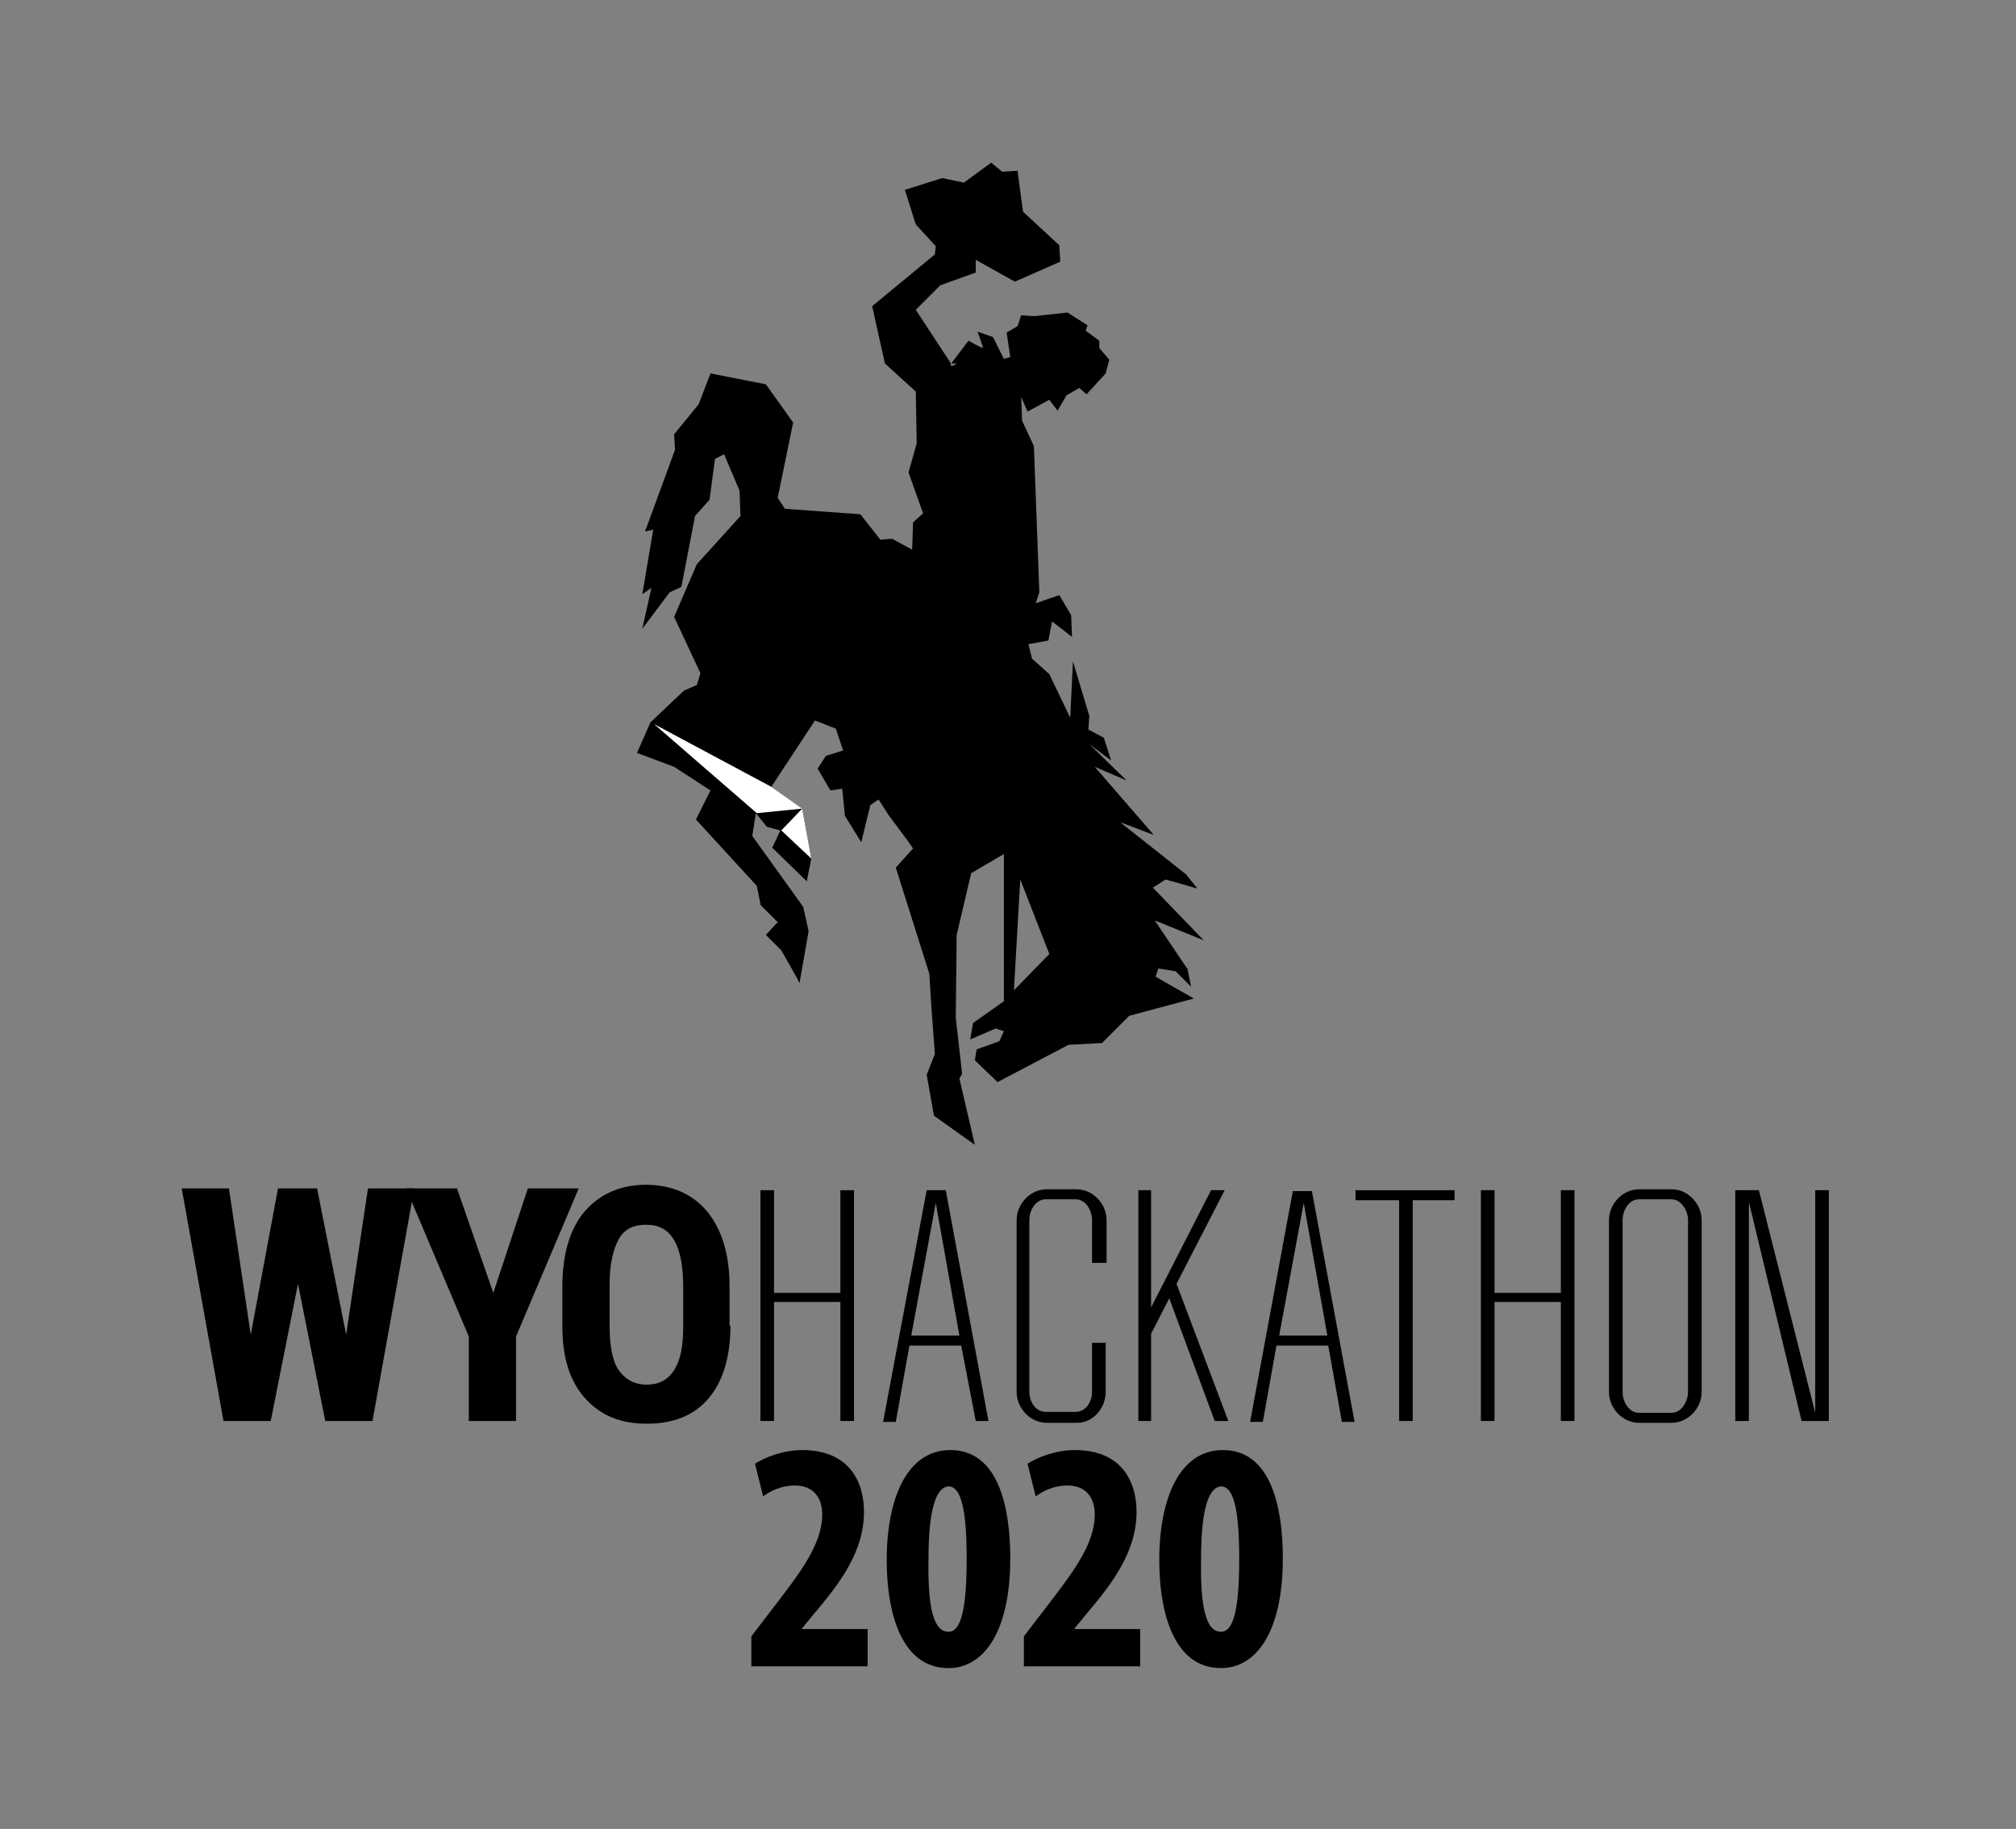<?xml version="1.0" encoding="utf-8"?>
<!-- Generator: Adobe Illustrator 18.1.1, SVG Export Plug-In . SVG Version: 6.00 Build 0)  -->
<svg version="1.1" baseProfile="basic" xmlns="http://www.w3.org/2000/svg" xmlns:xlink="http://www.w3.org/1999/xlink" x="0px"
	 y="0px" width="221.9px" height="201.3px" viewBox="0 0 221.9 201.3" xml:space="preserve">
<rect x="0" y="0" width="221.9" height="201.3" fill="#808080" stroke="none"/>
<g id="Layer_1">
</g>
<g id="facets">
</g>
<g id="Layer_3">
</g>
<g id="Isolation_Mode">
	<g>
		<path d="M82.7,183.3v-3.2l2.3-3c3-3.9,5.5-7.1,5.5-10.4c0-1.9-1-3.2-3-3.2c-1.5,0-2.7,0.6-3.5,1.2l-0.9-3.6
			c1.1-0.7,3.1-1.5,5.2-1.5c5.1,0,6.8,3.4,6.8,6.8c0,4.4-2.7,7.9-5.4,11.1l-1.4,1.7v0.1h7.2v4.1H82.7z"/>
		<path d="M111.2,171.5c0,8.4-3.1,12.1-6.8,12.1c-5.1,0-6.8-5.9-6.8-11.9c0-6.7,2.2-12.1,7-12.1
			C109.9,159.6,111.2,165.9,111.2,171.5z M102.2,171.6c-0.1,5.5,0.6,8,2.2,8c1.4,0,2-2.6,2-8c0-5-0.5-8-2-8
			C103,163.7,102.2,166.2,102.2,171.6z"/>
		<path d="M112.7,183.3v-3.2l2.3-3c3-3.9,5.5-7.1,5.5-10.4c0-1.9-1-3.2-3-3.2c-1.5,0-2.7,0.6-3.5,1.2l-0.9-3.6
			c1.1-0.7,3.1-1.5,5.2-1.5c5.1,0,6.8,3.4,6.8,6.8c0,4.4-2.7,7.9-5.4,11.1l-1.4,1.7v0.1h7.2v4.1H112.7z"/>
		<path d="M141.2,171.5c0,8.4-3.1,12.1-6.8,12.1c-5.1,0-6.8-5.9-6.8-11.9c0-6.7,2.2-12.1,7-12.1
			C139.9,159.6,141.2,165.9,141.2,171.5z M132.2,171.6c-0.1,5.5,0.6,8,2.2,8c1.4,0,2-2.6,2-8c0-5-0.5-8-2-8
			C133,163.7,132.2,166.2,132.2,171.6z"/>
	</g>
	<g>
		<g id="facets_2_">
			<path d="M127.2,107.5l4.2,2.4l-7.1,1.9l-3,3l-3.7,0.2l-7.8,4.1l-2.5-2.4l0.2-1.2l2.5-0.9l0.5-1.1l-0.9-0.3l-2.8,1.2l0.3-1.8
				l3.4-2.4V94l-3.6,2.1l-1.6,6.8l0,0l-0.1,9.1l0.7,6.2l-0.3,0.5l1.7,7.3l-4.5-3.2l-0.8-4.5l0.9-2.3V116l-0.4-5.4l-0.2-3.3v-0.1l0,0
				l-3.7-11.7l1.7-1.9l0.2-0.2l-0.4-0.6l-2.3-3.1L96.7,88l-0.9,0.6l-1,4.1l-1.8-2.9l-0.3-3L91.4,87L90,84.6l0.9-1.4l1.9-0.6L92,80.2
				l-2.3-0.9l-4.8,7.3l3.4,2.4l1,5.5L88.8,97L85,93.3l0.9-1.9l-1.5-0.4l-1.2-1.5l-0.4,2.5l5.6,7.8c0,0,0.6,2.6,0.6,2.7
				c0,0.1-1,5.7-1,5.7l-0.3-0.6l-1.7-3l-1.7-1.7l1.2-1.3h0.1v-0.1l-0.1-0.1l-1.8-1.8v-0.1l-0.4-2l-6.7-7.3l1.6-3.2l-4-2.6l-4-1.5
				h-0.1l0,0l1.5-3.4l3.7-3.5l1.4-0.6l0.4-1.3l-2.9-6.2l2.5-5.8l4.8-5.3l0,0l-0.1-2.8l-1.7-4l-1,0.5L78.1,55l-1.6,1.8L75,64.6
				l-1.3,0.6l-3,4l1-4.5l-1,0.7l1.2-7.1L71,58.5l3.3-9l-0.1-1.7l2.7-3.3l1.3-3.4l6.1,1.2l3,4.2l-1.7,8.3l0.8,1.2l0,0l8.3,0.6
				l2.2,2.8l1.3-0.1l2.2,1.2l0.1-3l1.1-1l-1.6-4.5l0.9-3.2l-0.1-5.7L97.4,40L96,33.7l6.9-5.7l0.1-0.9l-2.2-2.4l-1.2-3.8l4.1-1.3
				l2.4,0.5l3-2.2l1.2,1l1.7-0.1l0.6,4.5l4,3.7l0.1,1.8l-5,2.2l-4.3-2.4V30l-3.9,1.4l-2.7,2.7l3.8,5.8l0.1,0.4l0.3-0.1l0.3-0.2h-0.6
				l1.9-2.5c0,0,1.4,0.8,1.6,0.8l0,0c0-0.1-0.6-1.8-0.6-1.8l1.7,0.6l1.2,2.4l0.7-0.2l-0.4-2.7l1.2-0.7l0.4-1.2l1.4,0.1l3.7-0.4
				l2.2,1.4l-0.2,0.6l1.5,1.1v0.8l1.1,1.3l-0.4,1.5l-2.1,2.3l-0.8-0.7l-1.4,0.8l-1,1.7l-0.9-1.2l-2.4,1.3l-0.7-1.6l0.1,2.6l1.3,2.8
				l0.3,8l0.3,8.1l-0.4,1.2l2.6-0.9l1.3,2.2l0.1,2.4l-2.2-1.7l-0.4,2.1l-2.2,0.4l0,0l0.4,1.6l0,0l1.9,1.7l0,0l2.3,4.8l0,0l0.3-6.2
				l1.8,6l-0.1,1.5l1.7,0.9l0.8,2.5l-2.4-1.8l4.1,4l-3.5-1.5l6.5,7.5l-3.7-1.4l7.2,5.7l0.1,0.1l1.2,1.5l-3.5-1l-1.4,0.9l5.6,5.8
				l-5.4-2.2l3.5,5.2l0.1,0.1l0.4,2l-1.7-1.7l-1.9-0.3L127.2,107.5z M112.3,96.8l-0.7,12.2l3.9-4L112.3,96.8z"/>
		</g>
		<g>
			<g>
				<path d="M38.1,146.9l2.4-16.1h5.1l-4.6,25.6h-5.2l-3-15.1l-3,15.1h-5.2l-4.6-25.6h5.2l2.4,16.1l3-16.1h4.3L38.1,146.9z"/>
				<path d="M54.3,142.3l3.8-11.5h5.6l-6.9,16.3v9.3h-5.2v-9.3l-6.9-16.3h5.6L54.3,142.3z"/>
				<path d="M80.4,145.9c0,3.4-0.8,6.1-2.4,8s-3.9,2.8-6.8,2.8c-2.9,0-5.1-0.9-6.8-2.8s-2.5-4.5-2.5-7.9v-4.4c0-3.5,0.8-6.3,2.4-8.2
					s3.9-3,6.8-3c2.8,0,5.1,1,6.7,2.9s2.5,4.7,2.5,8.2V145.9z M75.2,141.7c0-2.3-0.3-4-1-5.2s-1.7-1.7-3.1-1.7c-1.4,0-2.4,0.5-3,1.6
					s-1,2.7-1,4.9v4.6c0,2.2,0.3,3.9,1,4.9s1.7,1.6,3.1,1.6c1.3,0,2.3-0.5,3-1.6s1-2.6,1-4.8V141.7z"/>
				<path d="M94,131v25.4h-1.5v-13.1h-7.3v13.1h-1.5V131h1.5v11.3h7.3V131H94z"/>
				<path d="M105.8,148.1h-5.7l-1.5,8.4h-1.4L102,131h0.8h0.5h0.8l4.7,25.4h-1.4L105.8,148.1z M105.6,147l-2.6-14.6l-2.7,14.6H105.6
					z"/>
				<path d="M120.2,139v-4.7c0-1.1-0.7-2.3-1.8-2.3h-3.3c-1.1,0-1.8,1.2-1.8,2.3v18.9c0,1.1,0.7,2.2,1.8,2.2h3.3
					c1.1,0,1.8-1.1,1.8-2.2v-5.4h1.5v5.4c0,1.8-1.4,3.4-3.1,3.4h-3.4c-1.8,0-3.3-1.6-3.3-3.4v-18.9c0-1.8,1.5-3.4,3.3-3.4h3.3
					c1.8,0,3.3,1.6,3.3,3.4v4.7H120.2z"/>
				<path d="M128.7,142.9l-2,3.9v9.6h-1.4V131h1.4v12.9l6.6-12.9h1.5l-5.3,10.3l5.7,15.1h-1.5L128.7,142.9z"/>
				<path d="M146.2,148.1h-5.7l-1.5,8.4h-1.4l4.7-25.4h0.8h0.5h0.8l4.7,25.4h-1.4L146.2,148.1z M146.1,147l-2.6-14.6l-2.7,14.6
					H146.1z"/>
				<path d="M160.2,132.1h-4.7v24.3H154v-24.3h-4.8V131h4.8h1.4h4.7V132.1z"/>
				<path d="M173.3,131v25.4h-1.5v-13.1h-7.3v13.1h-1.5V131h1.5v11.3h7.3V131H173.3z"/>
				<path d="M187.3,134.3v18.9c0,1.8-1.5,3.4-3.3,3.4h-3.6c-1.8,0-3.3-1.6-3.3-3.4v-18.9c0-1.8,1.5-3.4,3.3-3.4h3.6
					C185.8,130.9,187.3,132.5,187.3,134.3z M185.8,153.2v-18.9c0-1.1-0.8-2.3-1.8-2.3h-3.6c-1.1,0-1.8,1.2-1.8,2.3v18.9
					c0,1.1,0.7,2.3,1.8,2.3h3.6C185.1,155.5,185.8,154.2,185.8,153.2z"/>
				<path d="M201.3,131v25.4H200h-0.2h-1.5l-5.8-24.1v24.1h-1.5V131h1.2h0.3h1.1l6.2,24.5V131H201.3z"/>
			</g>
		</g>
		<g>
			<polygon fill="#FFFFFF" points="89.3,94.5 86,91.4 88.3,89 			"/>
			<polygon fill="#FFFFFF" points="88.3,89 83.3,89.5 72,79.7 84.9,86.6 			"/>
		</g>
	</g>
</g>
<g id="Layer_4">
</g>
<g id="logo">
</g>
</svg>
